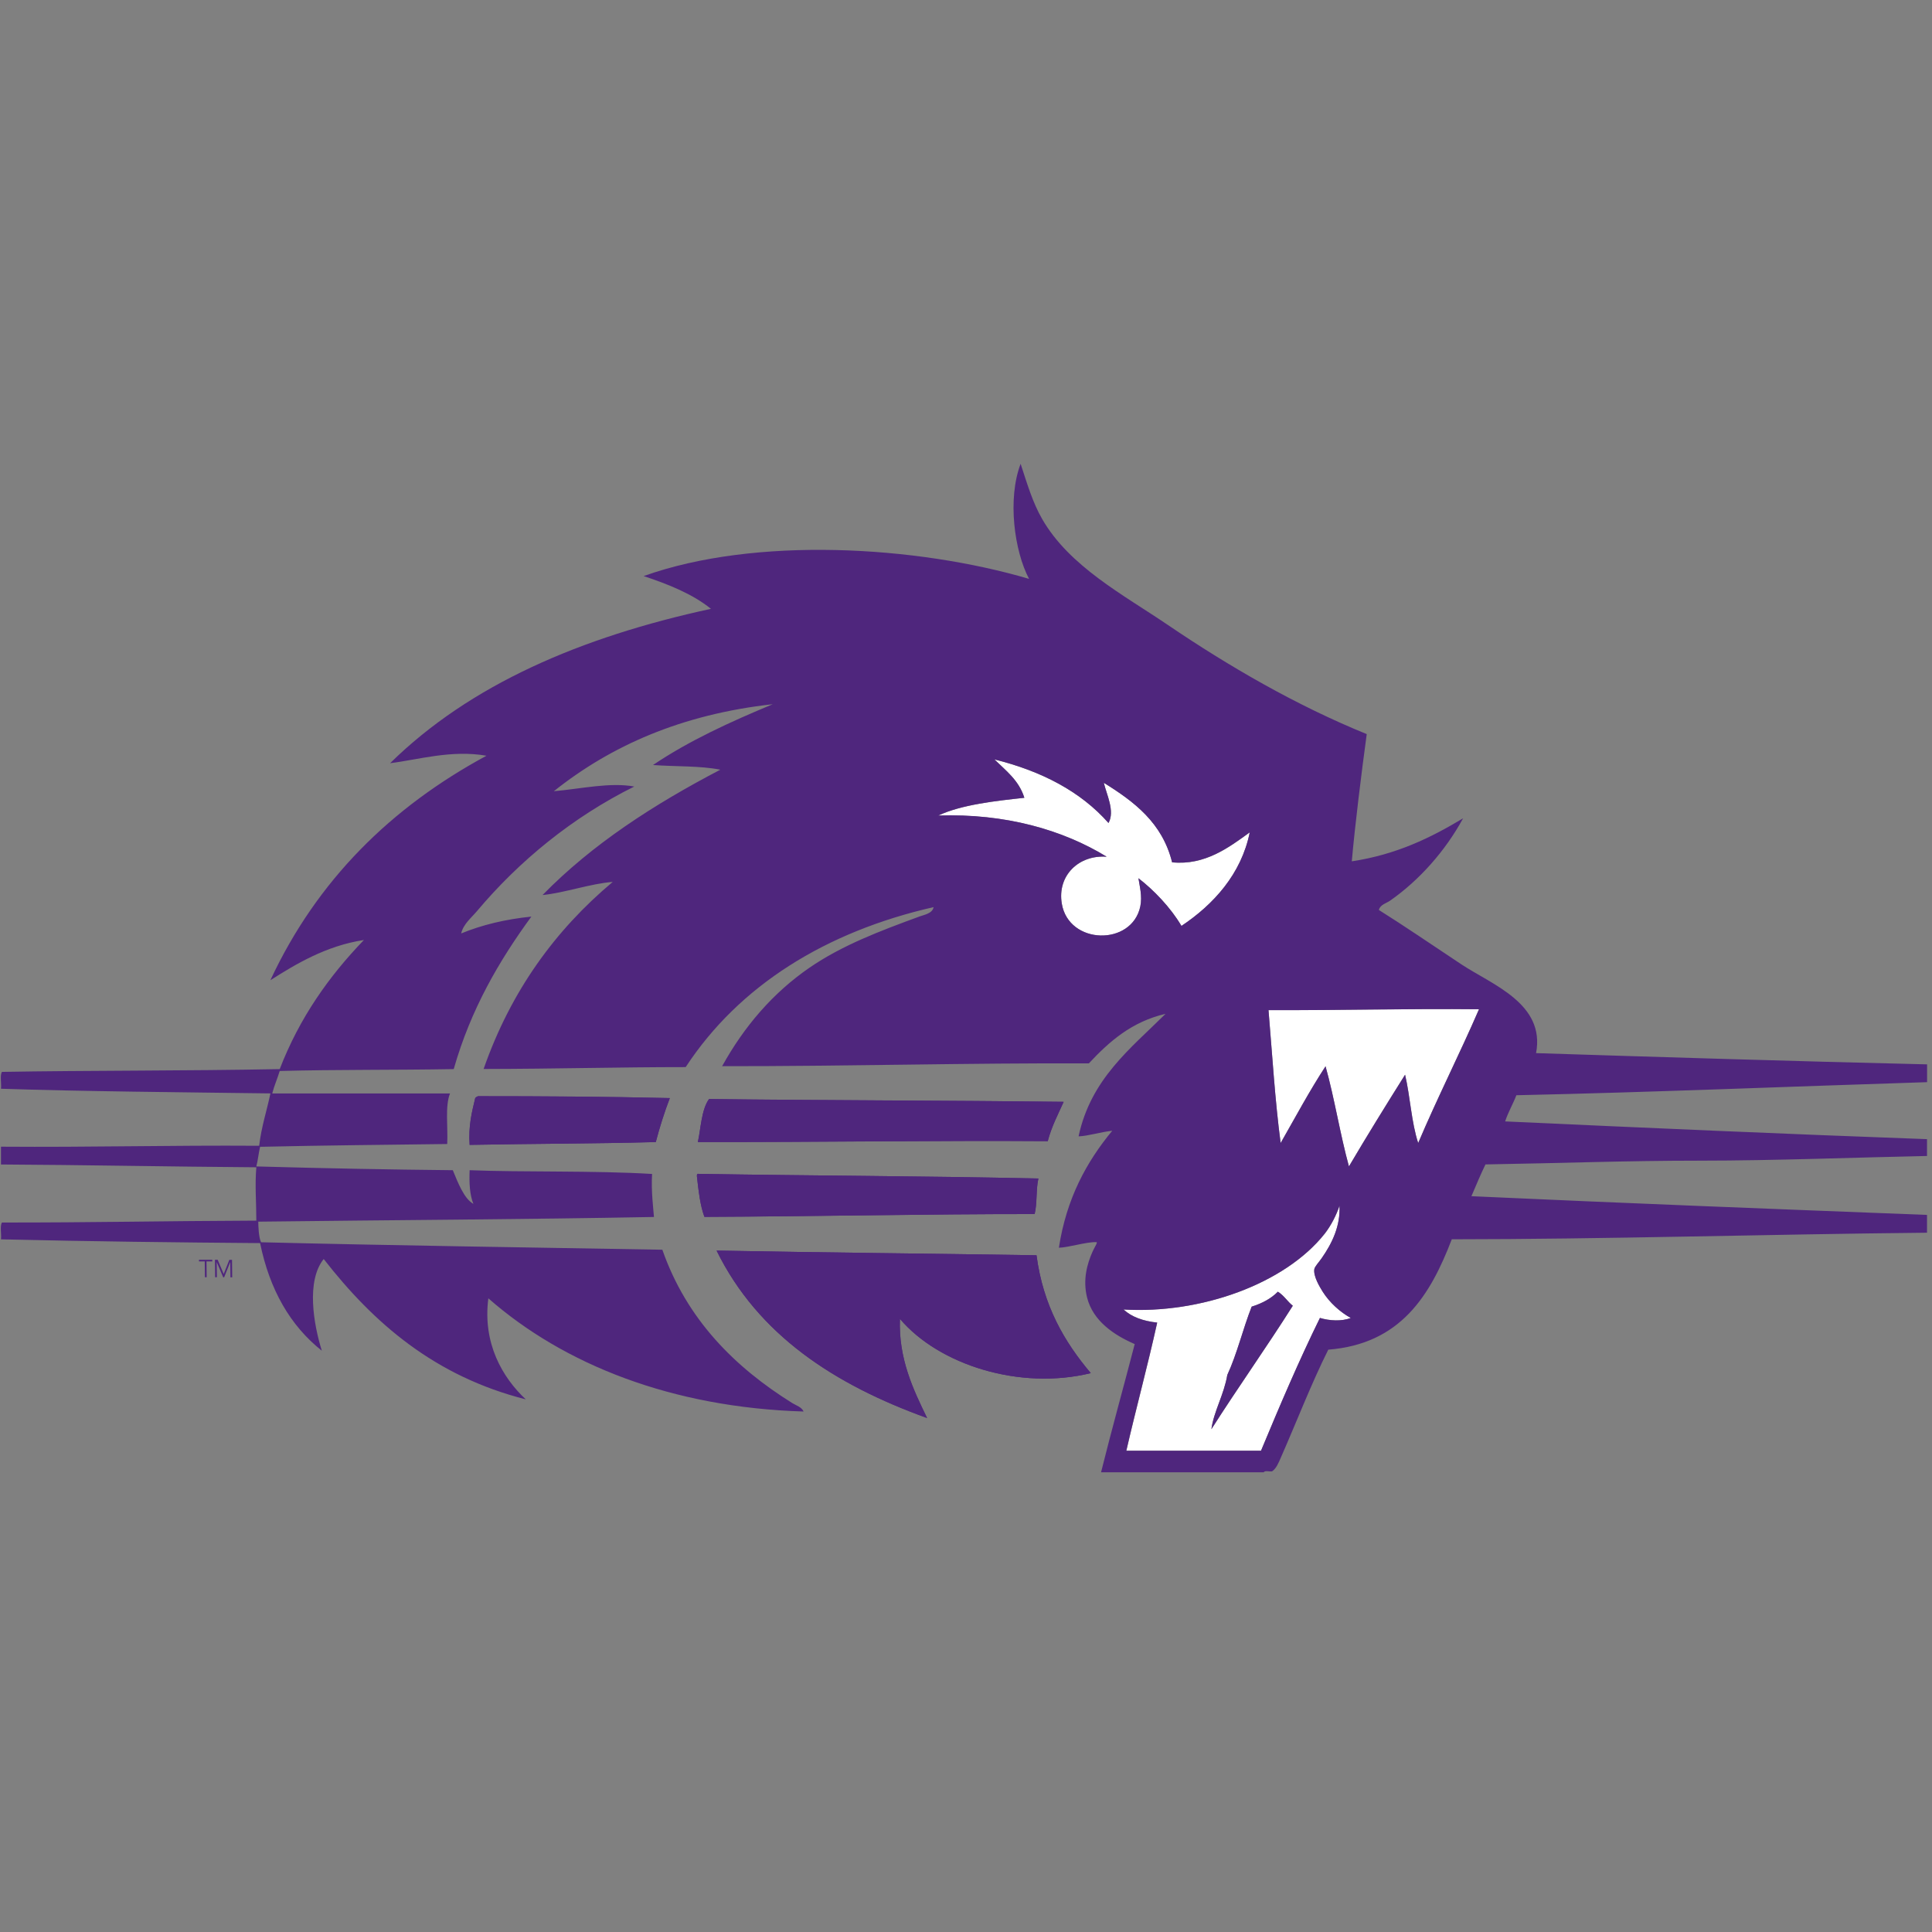<?xml version="1.0" encoding="UTF-8"?>
<svg width="200px" height="200px" viewBox="0 0 200 200" version="1.1" xmlns="http://www.w3.org/2000/svg" xmlns:xlink="http://www.w3.org/1999/xlink">
    <rect x="0" y="0" width="200" height="200" fill="#808080" stroke="none"/>
    <!-- Generator: Sketch 51.3 (57544) - http://www.bohemiancoding.com/sketch -->
    <title>bluffton</title>
    <desc>Created with Sketch.</desc>
    <defs></defs>
    <g id="bluffton" stroke="none" stroke-width="1" fill="none" fill-rule="evenodd">
        <g id="bluffton_BGL">
            <g id="bluffton" transform="translate(0, 47)">
                <g id="g10" transform="translate(100.5, 52.909) scale(-1, 1) rotate(-180) translate(-100.5, -52.909) translate(0, 0.409)" fill-rule="nonzero">
                    <g id="g12" transform="translate(0.063, 0)">
                        <path d="M102.881,73.792 C107.792,72.572 111.818,70.465 114.692,67.208 C115.377,68.44 114.484,70.176 114.208,71.371 C117.358,69.421 120.27,67.233 121.277,63.138 C124.686,62.799 127.182,64.698 129.314,66.239 C128.44,61.918 125.553,58.767 122.245,56.553 C121.107,58.484 119.346,60.302 117.792,61.491 C117.906,60.704 118.201,59.642 117.987,58.585 C117.138,54.453 110.566,54.56 109.855,58.874 C109.377,61.755 111.604,63.931 114.503,63.717 C109.987,66.484 104.038,68.208 97.069,67.981 C99.465,69.113 103.082,69.509 105.981,69.818 C105.421,71.623 104.069,72.629 102.881,73.792" id="path14" fill="#FFFFFF"></path>
                        <path d="M153.044,47.937 C151.013,43.252 148.748,38.805 146.748,34.088 C146.05,36.195 145.925,38.887 145.39,41.157 C143.421,38.025 141.472,34.874 139.579,31.667 C138.66,35.013 138.088,38.698 137.157,42.031 C135.497,39.497 134.038,36.761 132.509,34.088 C131.925,38.465 131.642,43.245 131.252,47.843 C138.566,47.818 145.673,48.006 153.044,47.937" id="path16" fill="#FFFFFF"></path>
                        <path d="M49.421,38.931 C56.101,38.931 62.748,38.893 69.277,38.736 C68.723,37.289 68.239,35.774 67.824,34.182 C61.119,34.006 55.497,34.025 48.553,33.893 C48.415,35.836 48.786,37.277 49.132,38.736 C49.201,38.83 49.308,38.881 49.421,38.931" id="path20" fill="#4F267D"></path>
                        <path d="M73.34,38.642 C84,38.503 98.597,38.491 110.044,38.352 C109.453,37.038 108.792,35.792 108.396,34.283 C97.302,34.365 84.447,34.17 72.176,34.189 C72.465,35.421 72.547,37.597 73.34,38.642" id="path22" fill="#4F267D"></path>
                        <path d="M72.182,30.893 C84.075,30.692 95.208,30.679 107.434,30.409 C107.176,29.314 107.321,27.811 107.044,26.73 C95.818,26.736 84.547,26.484 72.862,26.44 C72.415,27.642 72.252,29.126 72.088,30.604 C72.075,30.742 72.069,30.874 72.182,30.893" id="path26" fill="#4F267D"></path>
                        <path d="M129.509,17.145 C128.604,14.849 128,12.258 126.987,10.075 C126.654,8.057 125.572,6.264 125.34,4.459 C128.088,8.78 131.025,12.912 133.767,17.239 C133.208,17.679 132.843,18.321 132.22,18.692 C131.516,17.975 130.585,17.484 129.509,17.145 Z M138.61,27.597 C138.704,25.516 137.868,23.742 136.774,22.176 C136.453,21.723 136.038,21.302 136,21.013 C135.906,20.277 136.541,19.214 136.874,18.692 C137.56,17.585 138.698,16.56 139.78,15.981 C138.836,15.604 137.56,15.686 136.585,15.981 C134.403,11.547 132.428,6.899 130.484,2.233 C126.22,2.233 121.126,2.233 116.541,2.233 C117.566,6.692 118.748,11 119.736,15.497 C118.277,15.654 117.088,16.082 116.252,16.855 C124.233,16.377 132.95,19.497 137.075,24.698 C137.717,25.522 138.277,26.623 138.61,27.597 Z" id="path28" fill="#FFFFFF"></path>
                        <path d="M74.119,22.95 C85.277,22.736 96.182,22.642 107.239,22.465 C107.931,17.214 110.138,13.484 112.855,10.264 C105.547,8.472 97.164,11.094 93.101,15.881 C92.937,11.742 94.509,8.509 95.912,5.616 C86.321,9.075 78.415,14.208 74.119,22.95" id="path32" fill="#4F267D"></path>
                        <path d="M132.22,18.692 C132.849,18.314 133.208,17.679 133.767,17.239 C131.031,12.906 128.088,8.78 125.34,4.459 C125.572,6.264 126.654,8.057 126.987,10.075 C128,12.258 128.604,14.849 129.509,17.145 C130.585,17.484 131.516,17.975 132.22,18.692" id="path34" fill="#4F267D"></path>
                        <path d="M95.906,5.616 C94.503,8.509 92.931,11.742 93.094,15.881 C97.157,11.088 105.541,8.472 112.849,10.264 C110.132,13.484 107.925,17.22 107.233,22.465 C96.176,22.642 85.27,22.736 74.113,22.95 C78.415,14.208 86.321,9.075 95.906,5.616 Z M72.082,30.604 C72.252,29.126 72.409,27.642 72.855,26.44 C84.547,26.491 95.818,26.736 107.038,26.73 C107.308,27.811 107.17,29.314 107.428,30.409 C95.201,30.679 84.075,30.692 72.176,30.893 C72.069,30.874 72.075,30.742 72.082,30.604 Z M72.182,34.182 C84.453,34.164 97.302,34.358 108.403,34.277 C108.799,35.786 109.459,37.031 110.05,38.346 C98.604,38.484 84.006,38.497 73.346,38.635 C72.547,37.597 72.465,35.421 72.182,34.182 Z M49.132,38.736 C48.78,37.277 48.415,35.843 48.553,33.893 C55.503,34.025 61.119,34.006 67.824,34.182 C68.239,35.767 68.723,37.289 69.277,38.736 C62.748,38.887 56.107,38.931 49.421,38.931 C49.308,38.881 49.201,38.83 49.132,38.736 Z" id="path36" fill="#4F267D"></path>
                        <path d="M137.063,24.692 C132.937,19.491 124.22,16.371 116.239,16.849 C117.082,16.075 118.27,15.648 119.723,15.491 C118.73,10.994 117.553,6.686 116.528,2.226 C121.113,2.226 126.208,2.226 130.472,2.226 C132.415,6.899 134.39,11.541 136.572,15.975 C137.547,15.679 138.824,15.597 139.767,15.975 C138.686,16.553 137.553,17.585 136.862,18.686 C136.535,19.214 135.893,20.27 135.987,21.006 C136.025,21.289 136.447,21.711 136.761,22.17 C137.855,23.742 138.698,25.509 138.597,27.591 C138.277,26.623 137.717,25.522 137.063,24.692 Z M131.252,47.836 C131.642,43.245 131.925,38.459 132.509,34.082 C134.038,36.755 135.497,39.484 137.157,42.025 C138.088,38.698 138.66,35.006 139.579,31.66 C141.472,34.868 143.421,38.019 145.39,41.151 C145.925,38.881 146.044,36.189 146.748,34.082 C148.748,38.799 151.013,43.245 153.044,47.931 C145.673,48.006 138.566,47.818 131.252,47.836 Z M105.975,69.824 C103.082,69.509 99.459,69.119 97.063,67.987 C104.025,68.22 109.975,66.497 114.497,63.723 C111.597,63.937 109.371,61.767 109.849,58.881 C110.56,54.566 117.132,54.459 117.981,58.591 C118.201,59.648 117.899,60.711 117.786,61.497 C119.34,60.302 121.101,58.491 122.239,56.56 C125.547,58.767 128.434,61.918 129.308,66.245 C127.176,64.704 124.679,62.805 121.27,63.145 C120.258,67.233 117.346,69.421 114.201,71.377 C114.478,70.182 115.377,68.447 114.686,67.214 C111.811,70.472 107.78,72.579 102.874,73.799 C104.069,72.629 105.421,71.623 105.975,69.824 Z M130.767,0 C125.151,0 119.535,0 113.918,0 C115.031,4.472 116.252,8.836 117.403,13.27 C115.296,14.182 113.069,15.648 112.465,18.113 C112.019,19.931 112.465,21.553 113.044,22.855 C113.258,23.333 113.623,23.849 113.428,23.824 C112.365,23.855 110.56,23.27 109.553,23.245 C110.333,28.34 112.415,32.138 115.075,35.352 C113.906,35.233 112.535,34.799 111.591,34.774 C112.862,40.73 116.969,43.855 120.597,47.459 C117.063,46.635 114.761,44.579 112.654,42.327 C100.503,42.384 87.044,42.019 74.692,42.038 C76.962,46.138 79.925,49.604 83.698,52.208 C87.088,54.547 91.006,56.025 95.126,57.535 C95.579,57.704 96.478,57.843 96.579,58.503 C85.434,55.962 76.465,50.403 70.918,41.943 C63.925,41.943 57.629,41.761 50,41.748 C52.824,49.836 57.434,56.138 63.365,61.113 C61.082,60.943 58.34,59.969 56.101,59.755 C61.27,65.044 67.635,69.138 74.503,72.73 C72.428,73.145 69.849,73.044 67.535,73.214 C71.252,75.723 75.528,77.679 79.931,79.509 C70.434,78.453 63.145,75.182 57.27,70.503 C60.132,70.755 63.069,71.447 65.597,70.987 C59.176,67.805 53.667,63.264 49.327,58.107 C48.73,57.396 47.893,56.742 47.679,55.78 C49.811,56.654 52.22,57.245 54.943,57.522 C51.591,52.937 48.667,47.918 46.906,41.736 C40.943,41.629 34.805,41.698 28.893,41.541 C28.654,40.748 28.327,40.038 28.119,39.214 C34.252,39.214 40.384,39.214 46.522,39.214 C45.994,37.899 46.321,35.736 46.233,33.981 C39.673,33.893 33.868,33.849 26.862,33.692 C26.704,33.044 26.642,32.296 26.472,31.66 C33.981,31.453 40.044,31.34 46.811,31.27 C47.34,29.987 47.981,28.308 48.943,27.786 C48.566,28.698 48.497,29.925 48.553,31.27 C54,31.05 61.491,31.245 67.44,30.881 C67.333,29.094 67.572,27.296 67.635,26.428 C54.252,26.176 40.579,26.113 26.673,25.943 C26.679,25.509 26.711,24.321 26.962,23.811 C40.409,23.478 54.66,23.277 68.503,23.038 C71.031,15.799 76.038,10.849 81.962,7.157 C82.346,6.918 82.918,6.761 83.126,6.289 C69.497,6.704 58.314,11.145 50.491,18.006 C49.887,13.358 51.943,9.811 54.365,7.547 C44.937,9.937 38.623,15.434 33.447,22.075 C31.623,19.805 32.396,15.327 33.252,12.585 C29.994,15.17 27.855,18.874 26.862,23.723 C18.138,23.792 9.409,23.893 0.038,24.113 C0.101,24.667 -0.088,25.465 0.132,25.855 C9.22,25.843 16.767,26.013 26.472,26.05 C26.472,28.006 26.314,29.679 26.472,31.572 C17.453,31.635 8.528,31.818 0.038,31.862 C0.038,32.478 0.038,33.088 0.038,33.704 C9.459,33.635 17.434,33.862 26.767,33.799 C26.994,35.767 27.553,37.409 27.931,39.22 C18.818,39.34 8.176,39.428 0.038,39.704 C0.101,40.252 -0.088,41.057 0.132,41.447 C9,41.604 19.214,41.547 28.893,41.736 C30.943,47.05 33.994,51.352 37.61,55.101 C33.66,54.497 30.516,52.579 27.925,50.937 C32.761,61.302 40.428,68.843 50.296,74.176 C46.654,74.811 43.201,73.755 40.321,73.403 C48.591,81.535 60.057,86.465 73.535,89.384 C71.623,90.925 69.157,91.912 66.566,92.774 C78.126,96.906 94.774,95.925 106.465,92.484 C104.937,95.371 104.208,100.755 105.591,104.396 C106.302,102.226 106.849,100.371 107.818,98.686 C110.642,93.767 116.252,90.824 120.792,87.742 C127.119,83.447 134.094,79.396 141.421,76.415 C140.855,72.233 140.214,67.069 139.874,63.245 C144.503,63.943 148.075,65.698 151.396,67.698 C149.553,64.308 146.849,61.277 143.843,59.176 C143.453,58.906 142.799,58.755 142.679,58.208 C145.208,56.623 148.013,54.711 151.201,52.591 C154.371,50.484 159.925,48.528 158.95,43.39 C170.308,43.025 186.157,42.535 199.428,42.226 C199.428,41.61 199.428,41 199.428,40.384 C185.849,39.956 170.723,39.327 156.912,39.031 C156.553,38.101 156.069,37.296 155.748,36.321 C170.126,35.66 184.686,35.019 199.421,34.484 C199.421,33.906 199.421,33.321 199.421,32.742 C192.686,32.61 183.635,32.258 175.887,32.258 C168.34,32.258 161.673,32 153.711,31.868 C153.195,30.799 152.73,29.686 152.258,28.579 C168.667,27.83 182.553,27.296 199.421,26.642 C199.421,26.025 199.421,25.415 199.421,24.799 C182.755,24.635 166.176,24.126 150.226,24.119 C147.987,18.283 144.918,13.283 137.44,12.692 C135.667,9.151 134.182,5.27 132.503,1.459 C132.296,0.994 132.069,0.403 131.629,0.101 C131.377,0.038 130.874,0.22 130.767,0 Z" id="path38" fill="#4F267D"></path>
                        <polyline id="path40" fill="#4F267D" points="21.314 21.83 21.333 20.189 21.151 20.189 21.132 21.83 20.535 21.83 20.535 22 21.912 22 21.912 21.83 21.314 21.83 21.314 21.83"></polyline>
                        <polyline id="path42" fill="#4F267D" points="22.472 21.994 23.094 20.522 23.679 21.994 23.956 21.994 23.975 20.182 23.792 20.182 23.774 21.748 23.767 21.748 23.138 20.182 23.044 20.182 22.377 21.748 22.371 21.748 22.39 20.189 22.208 20.189 22.189 22 22.472 22 22.472 21.994"></polyline>
                    </g>
                </g>
            </g>
        </g>
    </g>
</svg>